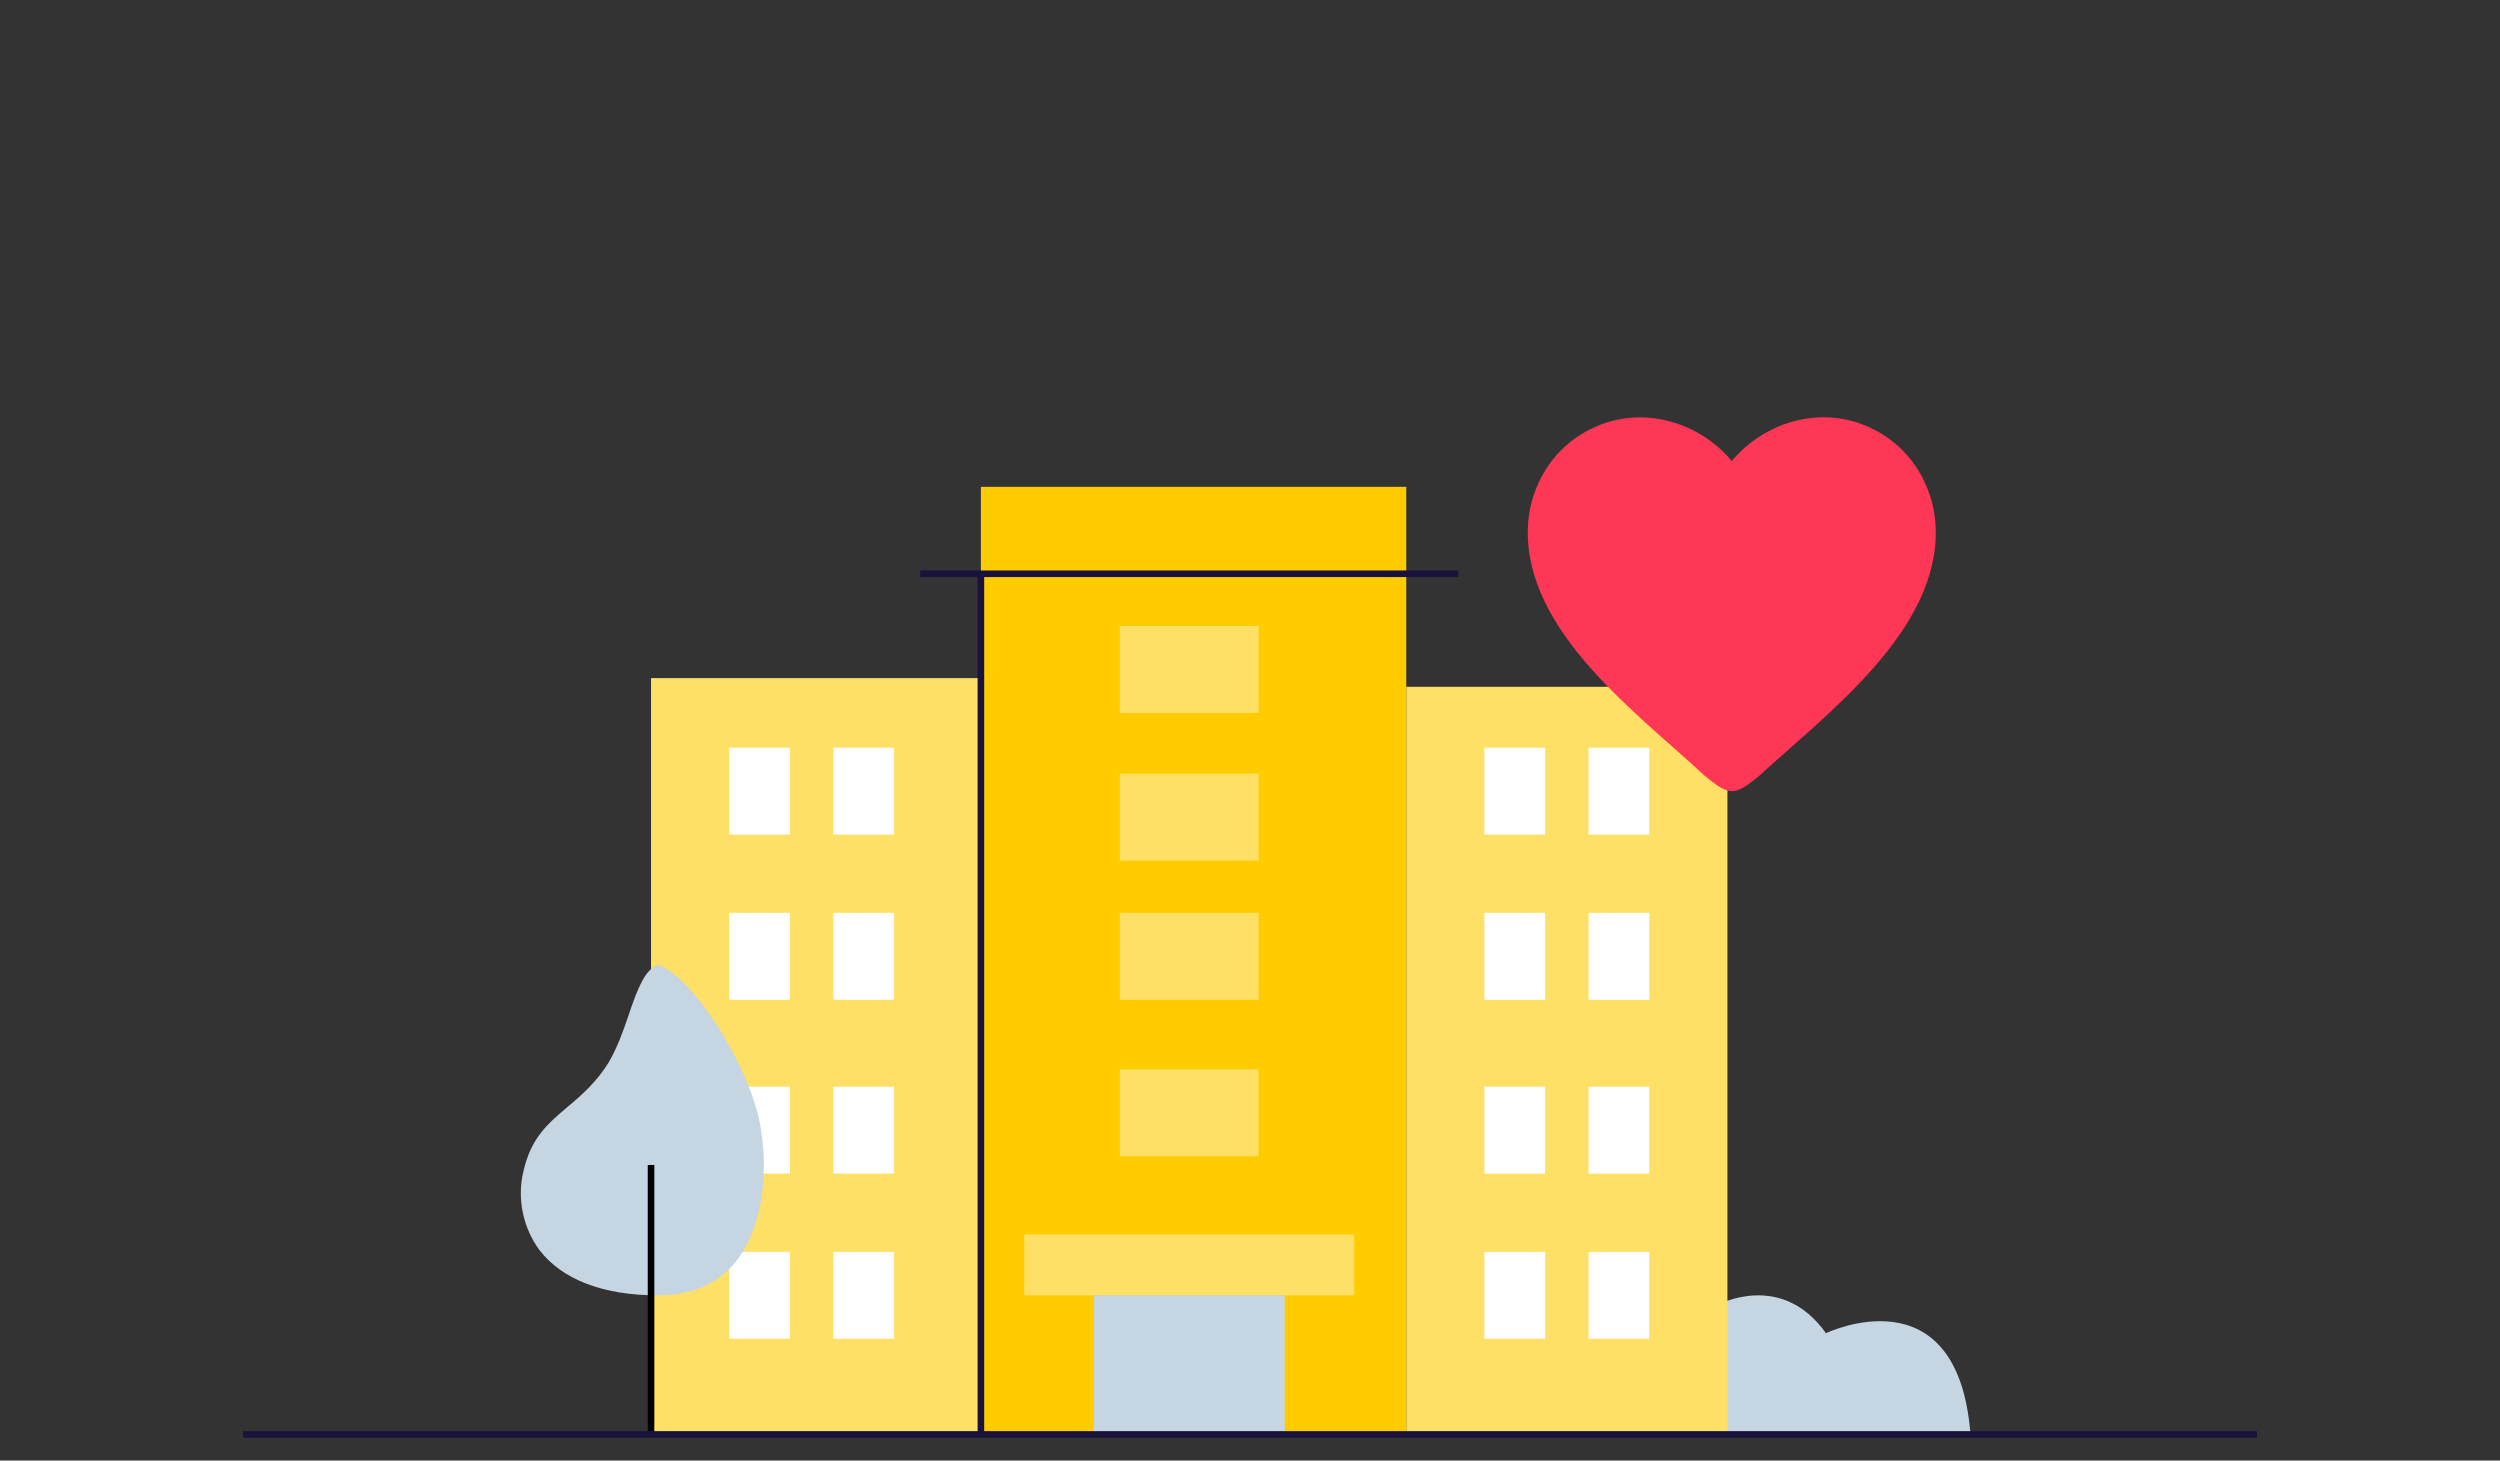 <svg width="380" height="222" fill="none" xmlns="http://www.w3.org/2000/svg"><rect width="100%" height="100%" fill="#333333" stroke="none"/><path d="M299.514 218.036c-1.943-25.041-21.972-15.387-21.972-15.387-6.726-9.503-16.292-4.374-16.292-4.374v19.761h38.264z" fill="#C5D6E2"/><path d="M262.569 104.393H213.75v113.643h48.819V104.393zm-113.472-1.321H98.958v114.964h50.139V103.072z" fill="#FFE066"/><path d="M213.75 74h-64.653v144.036h64.653V74z" fill="#FC0"/><path d="M191.319 95.143h-21.111v13.214h21.111V95.143zm0 22.464h-21.111v13.214h21.111v-13.214zm0 21.143h-21.111v13.214h21.111V138.75zm0 23.786h-21.111v13.214h21.111v-13.214z" fill="#FFE066"/><path d="M149.097 87.214v130.822" stroke="#18123D" stroke-miterlimit="10" stroke-linejoin="round"/><path d="M120.069 113.643h-9.236v13.214h9.236v-13.214zm15.834 0h-9.236v13.214h9.236v-13.214zm-15.834 25.107h-9.236v13.214h9.236V138.75zm15.834 0h-9.236v13.214h9.236V138.75zm-15.834 26.428h-9.236v13.215h9.236v-13.215zm15.834 0h-9.236v13.215h9.236v-13.215zm-15.834 25.108h-9.236V203.5h9.236v-13.214zm15.834 0h-9.236V203.5h9.236v-13.214zm98.958-76.643h-9.236v13.214h9.236v-13.214zm15.834 0h-9.237v13.214h9.237v-13.214zm-15.834 25.107h-9.236v13.214h9.236V138.75zm15.834 0h-9.237v13.214h9.237V138.75zm-15.834 26.428h-9.236v13.215h9.236v-13.215zm15.834 0h-9.237v13.215h9.237v-13.215zm-15.834 25.108h-9.236V203.5h9.236v-13.214zm15.834 0h-9.237V203.5h9.237v-13.214z" fill="#fff"/><path d="M205.833 187.643h-50.139v9.25h50.139v-9.25z" fill="#FFE066"/><path d="M195.277 218.036v-21.143H166.25v21.143h29.027z" fill="#C5D6E2"/><path d="M139.861 87.214h81.805" stroke="#18123D" stroke-miterlimit="10" stroke-linejoin="round"/><path d="M100.019 146.678c.721.15 3.891 1.644 8.359 8.22 3.603 5.38 6.485 11.806 7.206 16.29 1.441 8.219-.144 16.29-3.891 20.773-2.739 3.288-6.63 4.932-11.674 4.932-8.359 0-14.556-2.391-18.015-6.875-2.45-3.288-3.459-7.771-2.45-11.956 1.153-5.081 3.603-7.173 6.774-9.863 2.162-1.793 4.468-3.886 6.197-6.725 1.297-2.242 2.162-4.633 3.026-7.174 1.442-4.334 2.595-7.024 4.468-7.622z" fill="#C5D6E2"/><path d="M98.958 177.071v40.965" stroke="#000" stroke-miterlimit="10"/><path d="M36.944 218.036h306.111" stroke="#18123D" stroke-miterlimit="10" stroke-linejoin="round"/><path d="M267.413 117.915c-3.797 3.119-4.527 3.119-8.338-.032-10.122-9.443-27.357-21.884-26.842-37.659.186-5.407 2.883-10.591 7.253-13.645 8.183-5.725 18.287-3.053 23.742 3.499 5.455-6.552 15.56-9.256 23.742-3.499 4.371 3.054 7.067 8.238 7.253 13.645.552 15.697-16.685 28.34-26.81 37.691z" fill="#FF3756"/></svg>